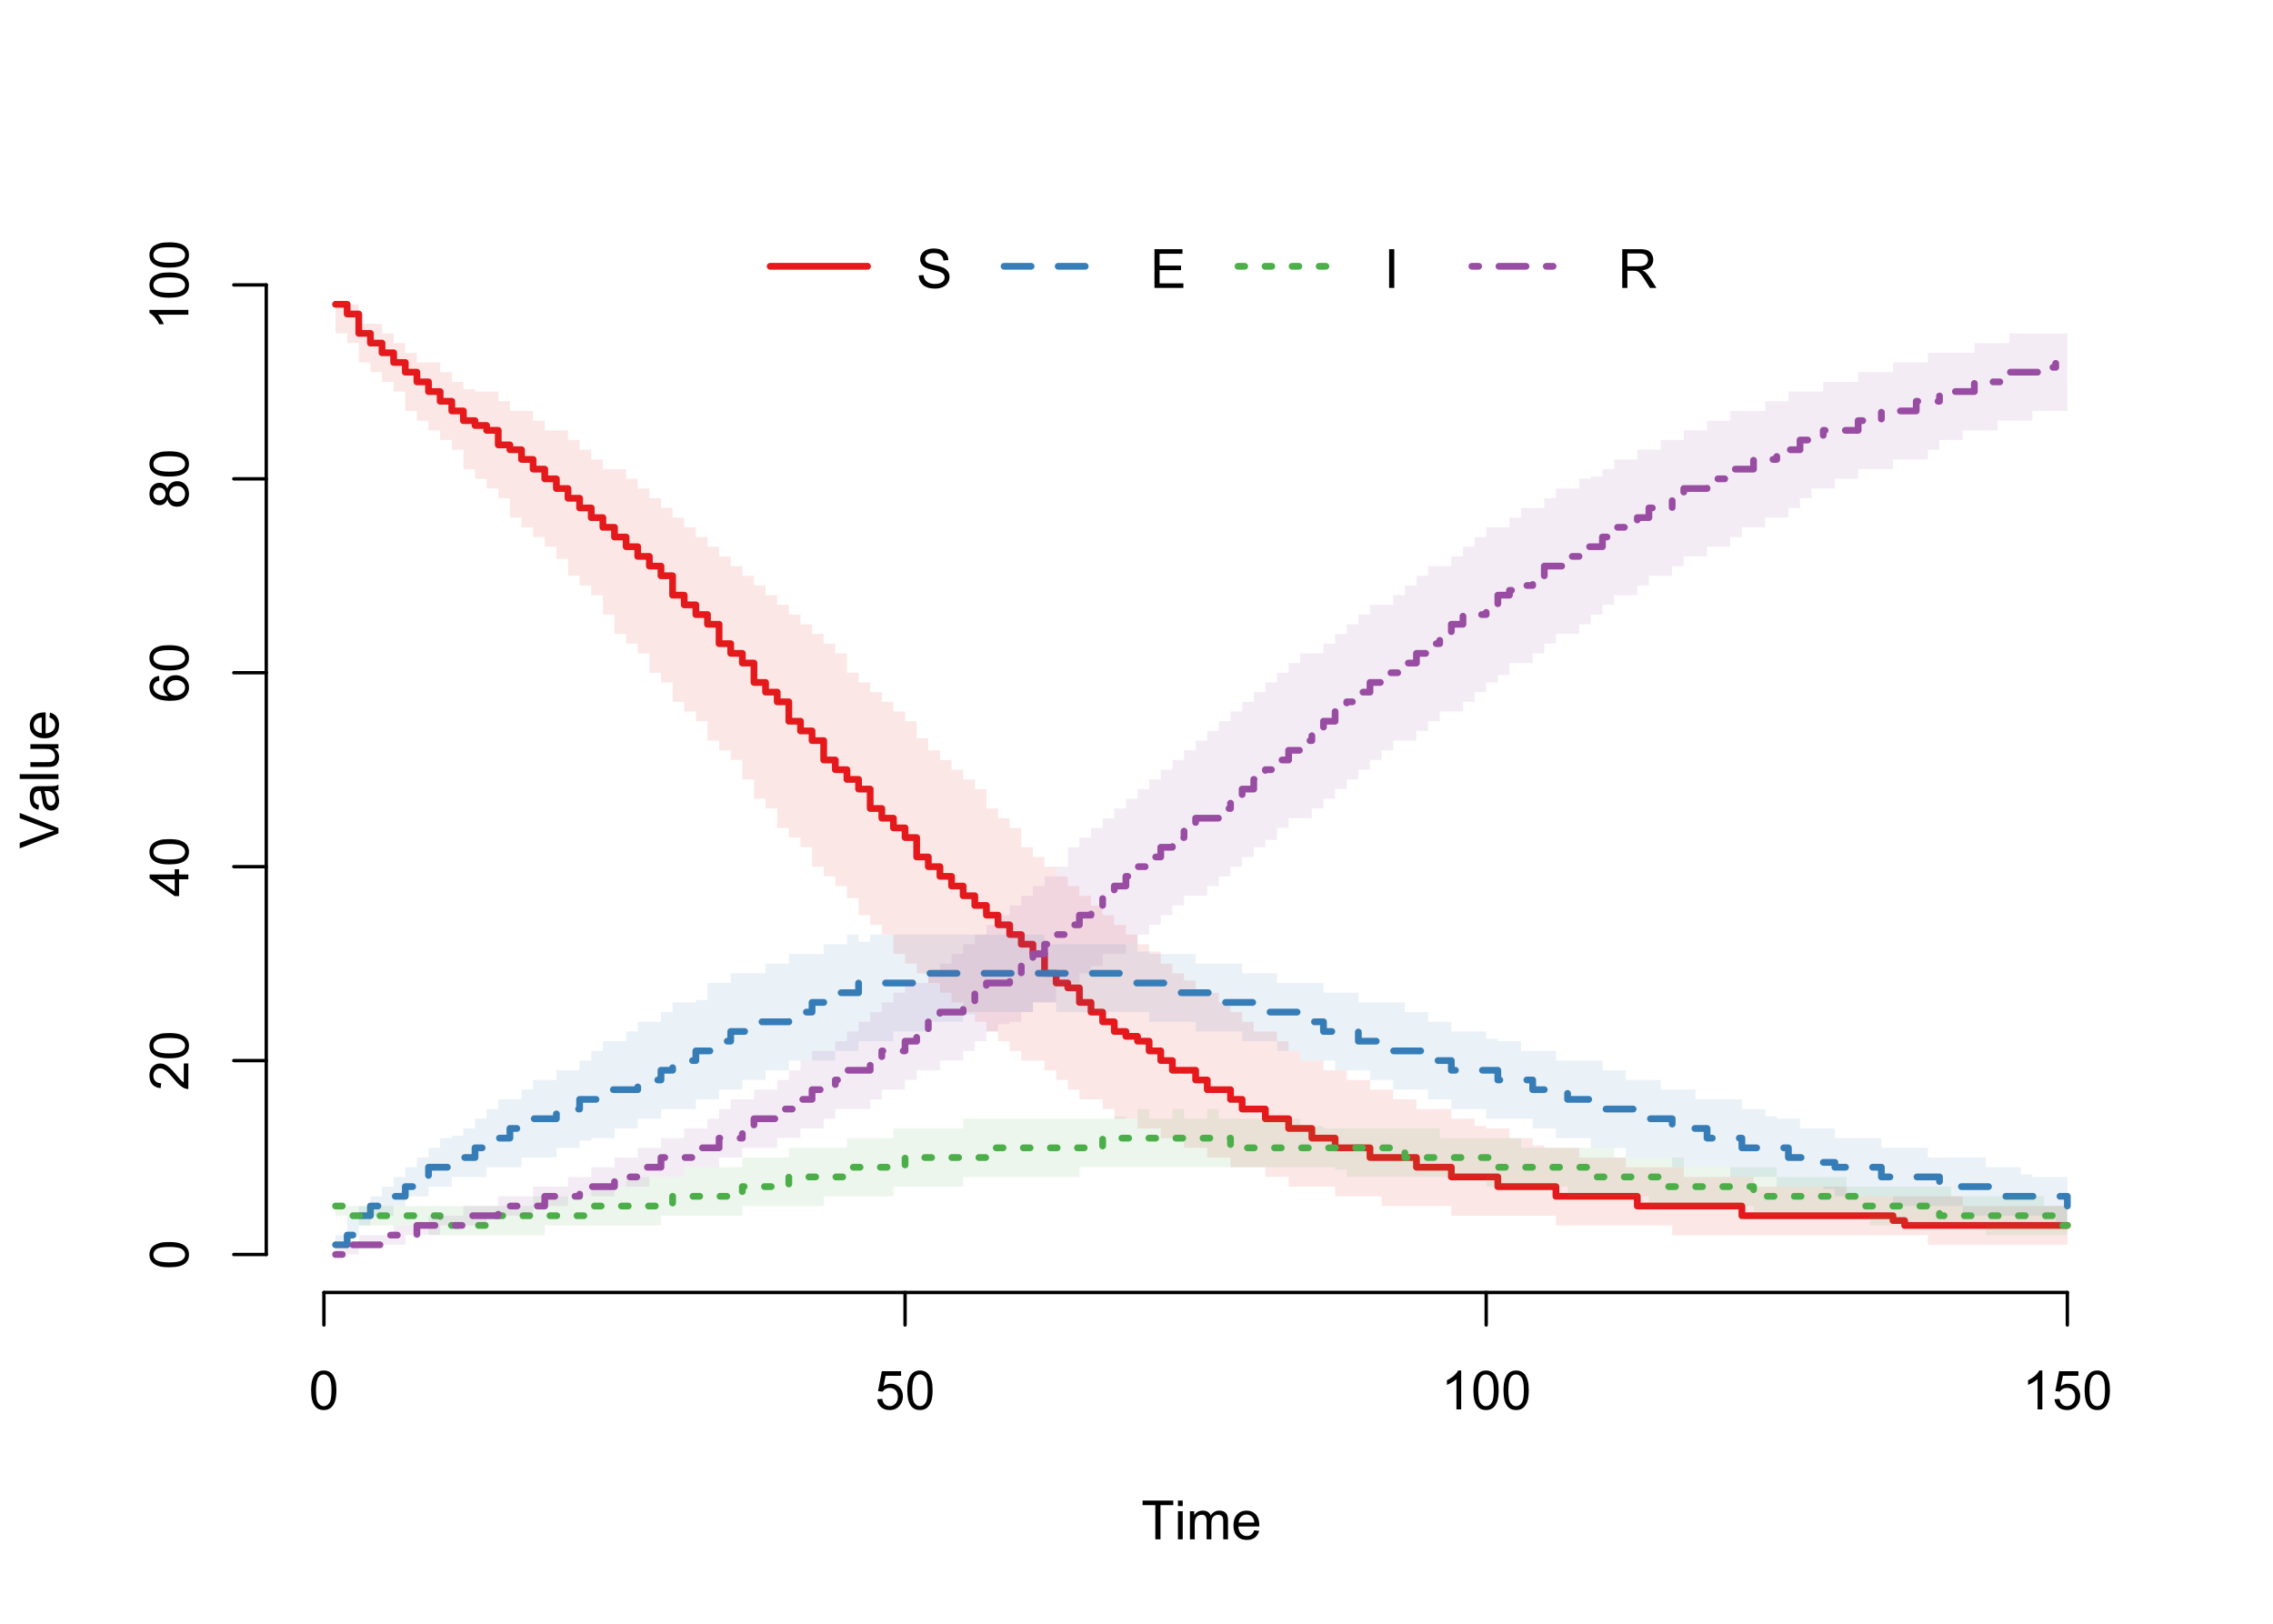 <?xml version="1.0" encoding="UTF-8"?>
<svg xmlns="http://www.w3.org/2000/svg" xmlns:xlink="http://www.w3.org/1999/xlink" width="504" height="360" viewBox="0 0 504 360">
<defs>
<g>
<g id="glyph-0-0">
<path d="M 0.5 -4.234 C 0.5 -5.25 0.602 -6.07 0.812 -6.688 C 1.02 -7.309 1.332 -7.785 1.742 -8.121 C 2.156 -8.457 2.672 -8.625 3.297 -8.625 C 3.758 -8.625 4.164 -8.531 4.512 -8.348 C 4.859 -8.16 5.145 -7.895 5.375 -7.543 C 5.598 -7.195 5.777 -6.77 5.906 -6.266 C 6.035 -5.766 6.102 -5.086 6.102 -4.234 C 6.102 -3.227 5.996 -2.414 5.789 -1.797 C 5.582 -1.176 5.273 -0.699 4.859 -0.359 C 4.449 -0.023 3.926 0.148 3.297 0.148 C 2.469 0.148 1.82 -0.152 1.348 -0.742 C 0.781 -1.461 0.5 -2.621 0.5 -4.234 M 1.582 -4.234 C 1.582 -2.824 1.746 -1.887 2.078 -1.422 C 2.406 -0.953 2.812 -0.719 3.297 -0.719 C 3.781 -0.719 4.191 -0.953 4.52 -1.422 C 4.852 -1.891 5.016 -2.828 5.016 -4.234 C 5.016 -5.648 4.852 -6.59 4.52 -7.055 C 4.191 -7.52 3.781 -7.75 3.289 -7.75 C 2.801 -7.75 2.414 -7.547 2.125 -7.137 C 1.766 -6.613 1.582 -5.645 1.582 -4.234 Z M 1.582 -4.234 "/>
</g>
<g id="glyph-0-1">
<path d="M 0.5 -2.25 L 1.605 -2.344 C 1.688 -1.805 1.879 -1.398 2.176 -1.129 C 2.477 -0.855 2.836 -0.719 3.258 -0.719 C 3.766 -0.719 4.195 -0.91 4.547 -1.297 C 4.898 -1.676 5.074 -2.188 5.074 -2.82 C 5.074 -3.418 4.906 -3.895 4.566 -4.242 C 4.23 -4.59 3.785 -4.762 3.242 -4.766 C 2.898 -4.762 2.594 -4.688 2.32 -4.531 C 2.047 -4.379 1.832 -4.18 1.676 -3.93 L 0.688 -4.062 L 1.516 -8.473 L 5.789 -8.473 L 5.789 -7.465 L 2.359 -7.465 L 1.898 -5.156 C 2.414 -5.516 2.953 -5.695 3.523 -5.695 C 4.273 -5.695 4.906 -5.434 5.422 -4.914 C 5.938 -4.395 6.195 -3.727 6.195 -2.914 C 6.195 -2.133 5.965 -1.461 5.516 -0.898 C 4.961 -0.203 4.211 0.148 3.258 0.148 C 2.477 0.148 1.84 -0.074 1.344 -0.508 C 0.852 -0.945 0.57 -1.527 0.5 -2.25 Z M 0.5 -2.25 "/>
</g>
<g id="glyph-0-2">
<path d="M 4.469 0 L 3.414 0 L 3.414 -6.719 C 3.16 -6.477 2.828 -6.234 2.418 -5.992 C 2.004 -5.75 1.633 -5.57 1.305 -5.449 L 1.305 -6.469 C 1.895 -6.746 2.41 -7.082 2.852 -7.477 C 3.293 -7.871 3.605 -8.254 3.789 -8.625 L 4.469 -8.625 Z M 4.469 0 "/>
</g>
<g id="glyph-0-3">
<path d="M 3.109 0 L 3.109 -7.578 L 0.281 -7.578 L 0.281 -8.59 L 7.09 -8.59 L 7.09 -7.578 L 4.25 -7.578 L 4.25 0 Z M 3.109 0 "/>
</g>
<g id="glyph-0-4">
<path d="M 0.797 -7.375 L 0.797 -8.59 L 1.852 -8.59 L 1.852 -7.375 L 0.797 -7.375 M 0.797 0 L 0.797 -6.223 L 1.852 -6.223 L 1.852 0 Z M 0.797 0 "/>
</g>
<g id="glyph-0-5">
<path d="M 0.789 0 L 0.789 -6.223 L 1.734 -6.223 L 1.734 -5.352 C 1.93 -5.656 2.188 -5.898 2.516 -6.086 C 2.836 -6.27 3.207 -6.363 3.621 -6.363 C 4.082 -6.363 4.461 -6.266 4.754 -6.078 C 5.051 -5.883 5.258 -5.617 5.379 -5.273 C 5.871 -6 6.512 -6.363 7.301 -6.363 C 7.918 -6.363 8.391 -6.191 8.727 -5.852 C 9.055 -5.508 9.223 -4.98 9.223 -4.273 L 9.223 0 L 8.172 0 L 8.172 -3.922 C 8.172 -4.34 8.141 -4.645 8.07 -4.832 C 8.004 -5.016 7.879 -5.164 7.699 -5.281 C 7.52 -5.391 7.309 -5.449 7.066 -5.449 C 6.629 -5.449 6.266 -5.305 5.977 -5.012 C 5.688 -4.723 5.543 -4.254 5.543 -3.617 L 5.543 0 L 4.488 0 L 4.488 -4.043 C 4.488 -4.512 4.402 -4.863 4.23 -5.098 C 4.059 -5.332 3.777 -5.449 3.387 -5.449 C 3.09 -5.449 2.816 -5.371 2.562 -5.215 C 2.312 -5.059 2.129 -4.828 2.016 -4.531 C 1.902 -4.227 1.844 -3.793 1.844 -3.227 L 1.844 0 Z M 0.789 0 "/>
</g>
<g id="glyph-0-6">
<path d="M 5.051 -2.004 L 6.141 -1.867 C 5.969 -1.23 5.648 -0.738 5.188 -0.387 C 4.719 -0.035 4.125 0.141 3.406 0.141 C 2.492 0.141 1.773 -0.141 1.238 -0.699 C 0.707 -1.262 0.438 -2.047 0.438 -3.059 C 0.438 -4.105 0.711 -4.918 1.25 -5.496 C 1.789 -6.074 2.484 -6.363 3.344 -6.363 C 4.18 -6.363 4.859 -6.078 5.383 -5.516 C 5.914 -4.945 6.176 -4.148 6.176 -3.125 C 6.176 -3.059 6.172 -2.965 6.172 -2.844 L 1.531 -2.844 C 1.566 -2.156 1.762 -1.633 2.109 -1.273 C 2.457 -0.906 2.891 -0.727 3.41 -0.727 C 3.797 -0.727 4.125 -0.828 4.398 -1.031 C 4.672 -1.234 4.891 -1.559 5.051 -2.004 M 1.586 -3.711 L 5.062 -3.711 C 5.016 -4.23 4.883 -4.625 4.664 -4.887 C 4.328 -5.293 3.891 -5.496 3.359 -5.496 C 2.871 -5.496 2.465 -5.332 2.137 -5.008 C 1.805 -4.684 1.625 -4.25 1.586 -3.711 Z M 1.586 -3.711 "/>
</g>
<g id="glyph-0-7">
<path d="M 0.539 -2.758 L 1.609 -2.852 C 1.66 -2.422 1.781 -2.07 1.965 -1.797 C 2.152 -1.52 2.438 -1.297 2.828 -1.129 C 3.219 -0.957 3.66 -0.875 4.148 -0.875 C 4.582 -0.875 4.965 -0.938 5.297 -1.066 C 5.629 -1.195 5.875 -1.371 6.039 -1.598 C 6.199 -1.82 6.281 -2.066 6.281 -2.332 C 6.281 -2.602 6.203 -2.836 6.047 -3.039 C 5.891 -3.238 5.633 -3.406 5.273 -3.547 C 5.043 -3.633 4.531 -3.773 3.742 -3.965 C 2.953 -4.152 2.402 -4.332 2.086 -4.5 C 1.676 -4.715 1.371 -4.98 1.168 -5.301 C 0.969 -5.617 0.867 -5.973 0.867 -6.367 C 0.867 -6.805 0.992 -7.207 1.234 -7.586 C 1.484 -7.961 1.84 -8.246 2.312 -8.445 C 2.785 -8.637 3.312 -8.734 3.891 -8.734 C 4.527 -8.734 5.09 -8.633 5.574 -8.43 C 6.062 -8.223 6.434 -7.922 6.695 -7.523 C 6.957 -7.125 7.098 -6.672 7.117 -6.172 L 6.031 -6.086 C 5.969 -6.629 5.773 -7.039 5.434 -7.32 C 5.098 -7.594 4.598 -7.734 3.938 -7.734 C 3.25 -7.734 2.75 -7.609 2.434 -7.355 C 2.121 -7.105 1.961 -6.801 1.961 -6.445 C 1.961 -6.137 2.074 -5.883 2.297 -5.684 C 2.516 -5.484 3.086 -5.281 4.012 -5.07 C 4.934 -4.863 5.566 -4.68 5.914 -4.523 C 6.41 -4.293 6.781 -4 7.02 -3.648 C 7.258 -3.293 7.375 -2.887 7.375 -2.426 C 7.375 -1.969 7.246 -1.539 6.984 -1.133 C 6.723 -0.73 6.348 -0.414 5.855 -0.191 C 5.367 0.035 4.812 0.148 4.203 0.148 C 3.422 0.148 2.773 0.031 2.246 -0.195 C 1.723 -0.418 1.309 -0.762 1.012 -1.215 C 0.711 -1.672 0.555 -2.188 0.539 -2.758 Z M 0.539 -2.758 "/>
</g>
<g id="glyph-0-8">
<path d="M 0.949 0 L 0.949 -8.59 L 7.16 -8.59 L 7.16 -7.578 L 2.086 -7.578 L 2.086 -4.945 L 6.836 -4.945 L 6.836 -3.938 L 2.086 -3.938 L 2.086 -1.016 L 7.359 -1.016 L 7.359 0 Z M 0.949 0 "/>
</g>
<g id="glyph-0-9">
<path d="M 1.117 0 L 1.117 -8.59 L 2.258 -8.59 L 2.258 0 Z M 1.117 0 "/>
</g>
<g id="glyph-0-10">
<path d="M 0.945 0 L 0.945 -8.59 L 4.75 -8.59 C 5.516 -8.59 6.102 -8.512 6.5 -8.359 C 6.898 -8.203 7.215 -7.93 7.453 -7.539 C 7.691 -7.148 7.812 -6.719 7.812 -6.246 C 7.812 -5.637 7.613 -5.121 7.219 -4.703 C 6.824 -4.285 6.215 -4.02 5.391 -3.906 C 5.691 -3.762 5.918 -3.621 6.078 -3.48 C 6.406 -3.176 6.723 -2.793 7.02 -2.336 L 8.516 0 L 7.086 0 L 5.945 -1.789 C 5.613 -2.305 5.34 -2.695 5.125 -2.969 C 4.91 -3.242 4.719 -3.434 4.551 -3.547 C 4.379 -3.652 4.207 -3.73 4.031 -3.773 C 3.902 -3.801 3.691 -3.812 3.398 -3.812 L 2.078 -3.812 L 2.078 0 L 0.945 0 M 2.078 -4.797 L 4.523 -4.797 C 5.043 -4.797 5.449 -4.852 5.742 -4.961 C 6.035 -5.066 6.258 -5.238 6.41 -5.477 C 6.562 -5.711 6.641 -5.969 6.641 -6.246 C 6.641 -6.652 6.492 -6.984 6.195 -7.25 C 5.902 -7.508 5.434 -7.641 4.797 -7.641 L 2.078 -7.641 Z M 2.078 -4.797 "/>
</g>
<g id="glyph-1-0">
<path d="M -4.234 -0.5 C -5.25 -0.5 -6.07 -0.602 -6.688 -0.812 C -7.309 -1.02 -7.785 -1.332 -8.121 -1.742 C -8.457 -2.156 -8.625 -2.672 -8.625 -3.301 C -8.625 -3.758 -8.531 -4.164 -8.348 -4.512 C -8.16 -4.859 -7.895 -5.145 -7.543 -5.375 C -7.195 -5.598 -6.77 -5.777 -6.266 -5.906 C -5.766 -6.035 -5.086 -6.102 -4.234 -6.102 C -3.227 -6.102 -2.414 -5.996 -1.797 -5.789 C -1.176 -5.582 -0.699 -5.273 -0.359 -4.859 C -0.023 -4.449 0.148 -3.926 0.148 -3.297 C 0.148 -2.469 -0.152 -1.82 -0.742 -1.348 C -1.461 -0.781 -2.621 -0.5 -4.234 -0.5 M -4.234 -1.582 C -2.824 -1.582 -1.887 -1.746 -1.422 -2.078 C -0.953 -2.406 -0.719 -2.812 -0.719 -3.297 C -0.719 -3.781 -0.953 -4.191 -1.422 -4.52 C -1.891 -4.852 -2.828 -5.016 -4.234 -5.016 C -5.648 -5.016 -6.59 -4.852 -7.055 -4.52 C -7.52 -4.191 -7.75 -3.781 -7.75 -3.289 C -7.75 -2.801 -7.547 -2.414 -7.137 -2.129 C -6.613 -1.766 -5.645 -1.582 -4.234 -1.582 Z M -4.234 -1.582 "/>
</g>
<g id="glyph-1-1">
<path d="M -1.012 -6.039 L 0 -6.039 L 0 -0.363 C -0.254 -0.355 -0.5 -0.395 -0.734 -0.488 C -1.117 -0.629 -1.5 -0.863 -1.875 -1.18 C -2.25 -1.5 -2.684 -1.957 -3.176 -2.562 C -3.941 -3.492 -4.547 -4.125 -4.996 -4.453 C -5.441 -4.781 -5.867 -4.945 -6.266 -4.945 C -6.68 -4.945 -7.035 -4.797 -7.32 -4.496 C -7.609 -4.199 -7.75 -3.809 -7.75 -3.328 C -7.75 -2.82 -7.602 -2.414 -7.297 -2.109 C -6.992 -1.805 -6.57 -1.648 -6.031 -1.648 L -6.141 -0.562 C -6.949 -0.637 -7.566 -0.918 -7.988 -1.402 C -8.414 -1.883 -8.625 -2.535 -8.625 -3.352 C -8.625 -4.176 -8.398 -4.828 -7.938 -5.309 C -7.484 -5.789 -6.914 -6.031 -6.242 -6.031 C -5.895 -6.031 -5.559 -5.957 -5.227 -5.82 C -4.895 -5.676 -4.543 -5.445 -4.18 -5.117 C -3.809 -4.793 -3.305 -4.25 -2.664 -3.492 C -2.133 -2.859 -1.773 -2.453 -1.586 -2.273 C -1.395 -2.094 -1.203 -1.945 -1.012 -1.828 Z M -1.012 -6.039 "/>
</g>
<g id="glyph-1-2">
<path d="M 0 -3.879 L -2.055 -3.879 L -2.055 -0.152 L -3.023 -0.152 L -8.59 -4.074 L -8.59 -4.934 L -3.023 -4.934 L -3.023 -6.094 L -2.055 -6.094 L -2.055 -4.934 L 0 -4.934 L 0 -3.879 M -3.023 -3.879 L -6.898 -3.879 L -3.023 -1.191 Z M -3.023 -3.879 "/>
</g>
<g id="glyph-1-3">
<path d="M -6.484 -5.969 L -6.406 -4.922 C -6.816 -4.828 -7.117 -4.695 -7.305 -4.523 C -7.605 -4.238 -7.758 -3.887 -7.758 -3.469 C -7.758 -3.133 -7.664 -2.836 -7.477 -2.586 C -7.234 -2.25 -6.879 -1.988 -6.414 -1.801 C -5.949 -1.605 -5.289 -1.508 -4.43 -1.5 C -4.816 -1.754 -5.102 -2.062 -5.289 -2.434 C -5.477 -2.797 -5.57 -3.184 -5.57 -3.586 C -5.57 -4.289 -5.312 -4.887 -4.797 -5.383 C -4.277 -5.875 -3.609 -6.125 -2.789 -6.125 C -2.25 -6.125 -1.75 -6.008 -1.285 -5.773 C -0.824 -5.543 -0.469 -5.223 -0.223 -4.816 C 0.023 -4.41 0.148 -3.949 0.148 -3.434 C 0.148 -2.555 -0.176 -1.836 -0.824 -1.281 C -1.469 -0.727 -2.535 -0.453 -4.02 -0.453 C -5.68 -0.453 -6.887 -0.758 -7.641 -1.371 C -8.297 -1.906 -8.625 -2.625 -8.625 -3.535 C -8.625 -4.207 -8.434 -4.762 -8.055 -5.195 C -7.676 -5.625 -7.156 -5.883 -6.484 -5.969 M -2.781 -1.664 C -2.422 -1.664 -2.07 -1.742 -1.738 -1.895 C -1.406 -2.051 -1.156 -2.266 -0.98 -2.543 C -0.809 -2.82 -0.719 -3.109 -0.719 -3.414 C -0.719 -3.859 -0.898 -4.242 -1.258 -4.562 C -1.617 -4.883 -2.105 -5.043 -2.723 -5.047 C -3.316 -5.043 -3.785 -4.887 -4.129 -4.57 C -4.469 -4.254 -4.641 -3.855 -4.641 -3.375 C -4.641 -2.898 -4.469 -2.492 -4.129 -2.164 C -3.785 -1.828 -3.336 -1.664 -2.781 -1.664 Z M -2.781 -1.664 "/>
</g>
<g id="glyph-1-4">
<path d="M -4.656 -2.121 C -4.816 -1.684 -5.047 -1.359 -5.344 -1.148 C -5.641 -0.938 -5.996 -0.832 -6.41 -0.832 C -7.035 -0.832 -7.559 -1.059 -7.984 -1.508 C -8.41 -1.953 -8.625 -2.551 -8.625 -3.301 C -8.625 -4.051 -8.406 -4.652 -7.973 -5.109 C -7.535 -5.566 -7.004 -5.797 -6.383 -5.797 C -5.98 -5.797 -5.637 -5.691 -5.34 -5.48 C -5.047 -5.273 -4.816 -4.953 -4.656 -4.531 C -4.484 -5.055 -4.207 -5.457 -3.824 -5.734 C -3.441 -6.008 -2.984 -6.148 -2.453 -6.148 C -1.719 -6.148 -1.102 -5.887 -0.602 -5.367 C -0.105 -4.848 0.148 -4.164 0.148 -3.316 C 0.148 -2.469 -0.105 -1.785 -0.605 -1.266 C -1.109 -0.746 -1.734 -0.488 -2.484 -0.488 C -3.043 -0.488 -3.512 -0.629 -3.887 -0.91 C -4.266 -1.195 -4.52 -1.598 -4.656 -2.121 M -6.445 -1.91 C -6.039 -1.91 -5.707 -2.039 -5.449 -2.305 C -5.191 -2.562 -5.062 -2.902 -5.062 -3.324 C -5.062 -3.727 -5.191 -4.062 -5.445 -4.32 C -5.703 -4.582 -6.016 -4.711 -6.387 -4.711 C -6.773 -4.711 -7.098 -4.578 -7.363 -4.309 C -7.625 -4.043 -7.758 -3.711 -7.758 -3.312 C -7.758 -2.906 -7.629 -2.574 -7.371 -2.309 C -7.113 -2.043 -6.805 -1.91 -6.445 -1.91 M -2.477 -1.57 C -2.176 -1.57 -1.887 -1.641 -1.605 -1.785 C -1.324 -1.926 -1.105 -2.141 -0.953 -2.422 C -0.797 -2.703 -0.719 -3.004 -0.719 -3.328 C -0.719 -3.832 -0.883 -4.25 -1.207 -4.578 C -1.531 -4.906 -1.941 -5.07 -2.441 -5.07 C -2.949 -5.07 -3.371 -4.898 -3.703 -4.562 C -4.035 -4.223 -4.203 -3.801 -4.203 -3.293 C -4.203 -2.797 -4.039 -2.387 -3.711 -2.059 C -3.383 -1.734 -2.969 -1.57 -2.477 -1.57 Z M -2.477 -1.57 "/>
</g>
<g id="glyph-1-5">
<path d="M 0 -4.469 L 0 -3.414 L -6.719 -3.418 C -6.477 -3.16 -6.234 -2.828 -5.992 -2.418 C -5.75 -2.004 -5.57 -1.637 -5.449 -1.309 L -6.469 -1.309 C -6.746 -1.895 -7.082 -2.41 -7.477 -2.855 C -7.871 -3.293 -8.254 -3.605 -8.625 -3.793 L -8.625 -4.473 Z M 0 -4.469 "/>
</g>
<g id="glyph-1-6">
<path d="M 0 -3.383 L -8.59 -0.055 L -8.59 -1.285 L -2.352 -3.516 C -1.848 -3.695 -1.379 -3.844 -0.941 -3.969 C -1.41 -4.098 -1.879 -4.254 -2.348 -4.43 L -8.59 -6.75 L -8.59 -7.91 L 0 -4.547 Z M 0 -3.383 "/>
</g>
<g id="glyph-1-7">
<path d="M -0.766 -4.852 C -0.434 -4.461 -0.199 -4.086 -0.062 -3.723 C 0.07 -3.363 0.141 -2.973 0.141 -2.562 C 0.141 -1.875 -0.027 -1.352 -0.359 -0.984 C -0.695 -0.617 -1.121 -0.434 -1.641 -0.434 C -1.945 -0.434 -2.223 -0.504 -2.477 -0.641 C -2.727 -0.781 -2.93 -0.961 -3.082 -1.188 C -3.234 -1.41 -3.348 -1.664 -3.43 -1.945 C -3.48 -2.152 -3.535 -2.465 -3.586 -2.883 C -3.688 -3.734 -3.809 -4.359 -3.949 -4.766 C -4.094 -4.766 -4.184 -4.77 -4.227 -4.77 C -4.652 -4.77 -4.957 -4.672 -5.133 -4.469 C -5.371 -4.203 -5.492 -3.801 -5.492 -3.27 C -5.492 -2.773 -5.402 -2.406 -5.23 -2.172 C -5.055 -1.934 -4.746 -1.758 -4.305 -1.648 L -4.445 -0.617 C -4.887 -0.707 -5.246 -0.863 -5.516 -1.078 C -5.789 -1.293 -5.996 -1.602 -6.145 -2.012 C -6.289 -2.414 -6.363 -2.887 -6.363 -3.422 C -6.363 -3.953 -6.301 -4.383 -6.176 -4.719 C -6.051 -5.047 -5.895 -5.293 -5.703 -5.449 C -5.516 -5.605 -5.273 -5.715 -4.984 -5.777 C -4.805 -5.812 -4.484 -5.828 -4.016 -5.828 L -2.605 -5.828 C -1.629 -5.828 -1.008 -5.852 -0.746 -5.898 C -0.488 -5.941 -0.238 -6.031 0 -6.164 L 0 -5.062 C -0.219 -4.953 -0.473 -4.883 -0.766 -4.852 M -3.121 -4.766 C -2.965 -4.379 -2.832 -3.805 -2.727 -3.039 C -2.66 -2.605 -2.59 -2.301 -2.516 -2.121 C -2.434 -1.941 -2.32 -1.801 -2.172 -1.707 C -2.02 -1.605 -1.852 -1.559 -1.672 -1.559 C -1.387 -1.559 -1.152 -1.664 -0.965 -1.879 C -0.777 -2.09 -0.684 -2.402 -0.684 -2.812 C -0.684 -3.219 -0.773 -3.578 -0.953 -3.898 C -1.129 -4.211 -1.371 -4.445 -1.68 -4.594 C -1.918 -4.707 -2.27 -4.762 -2.734 -4.766 Z M -3.121 -4.766 "/>
</g>
<g id="glyph-1-8">
<path d="M 0 -0.766 L -8.59 -0.77 L -8.59 -1.824 L 0 -1.82 Z M 0 -0.766 "/>
</g>
<g id="glyph-1-9">
<path d="M 0 -4.867 L -0.914 -4.867 C -0.211 -4.383 0.141 -3.727 0.141 -2.895 C 0.141 -2.527 0.07 -2.184 -0.07 -1.867 C -0.211 -1.547 -0.387 -1.312 -0.602 -1.156 C -0.812 -1.004 -1.074 -0.895 -1.383 -0.832 C -1.59 -0.789 -1.918 -0.77 -2.367 -0.77 L -6.223 -0.77 L -6.223 -1.824 L -2.773 -1.824 C -2.219 -1.824 -1.848 -1.844 -1.656 -1.887 C -1.379 -1.953 -1.164 -2.094 -1.004 -2.309 C -0.848 -2.523 -0.766 -2.789 -0.766 -3.105 C -0.766 -3.422 -0.848 -3.719 -1.012 -3.996 C -1.172 -4.273 -1.395 -4.469 -1.672 -4.586 C -1.953 -4.699 -2.355 -4.758 -2.887 -4.758 L -6.223 -4.758 L -6.223 -5.812 L 0 -5.812 Z M 0 -4.867 "/>
</g>
<g id="glyph-1-10">
<path d="M -2.004 -5.051 L -1.867 -6.141 C -1.23 -5.969 -0.738 -5.648 -0.387 -5.188 C -0.035 -4.719 0.141 -4.125 0.141 -3.406 C 0.141 -2.492 -0.141 -1.773 -0.699 -1.238 C -1.262 -0.707 -2.047 -0.441 -3.059 -0.441 C -4.105 -0.441 -4.918 -0.711 -5.496 -1.25 C -6.074 -1.789 -6.363 -2.484 -6.363 -3.348 C -6.363 -4.18 -6.078 -4.859 -5.516 -5.383 C -4.945 -5.914 -4.148 -6.176 -3.121 -6.176 C -3.059 -6.176 -2.965 -6.172 -2.84 -6.172 L -2.844 -1.531 C -2.156 -1.566 -1.633 -1.762 -1.27 -2.109 C -0.906 -2.457 -0.727 -2.891 -0.727 -3.41 C -0.727 -3.797 -0.828 -4.125 -1.031 -4.398 C -1.234 -4.672 -1.559 -4.891 -2.004 -5.051 M -3.711 -1.59 L -3.707 -5.062 C -4.23 -5.016 -4.625 -4.883 -4.887 -4.664 C -5.293 -4.328 -5.496 -3.891 -5.496 -3.359 C -5.496 -2.871 -5.332 -2.465 -5.008 -2.137 C -4.684 -1.805 -4.25 -1.625 -3.711 -1.59 Z M -3.711 -1.59 "/>
</g>
</g>
</defs>
<rect x="-50.4" y="-36" width="604.8" height="432" fill="rgb(100%, 100%, 100%)" fill-opacity="1"/>
<path fill="none" stroke-width="1.5" stroke-linecap="round" stroke-linejoin="round" stroke="rgb(89.412%, 10.196%, 10.98%)" stroke-opacity="1" stroke-miterlimit="10" d="M 74.398 67.465 L 76.977 67.465 L 76.977 69.617 L 79.555 69.617 L 79.555 73.914 L 82.133 73.914 L 82.133 76.066 L 84.707 76.066 L 84.707 78.215 L 87.285 78.215 L 87.285 80.363 L 89.863 80.363 L 89.863 82.516 L 92.441 82.516 L 92.441 84.664 L 95.016 84.664 L 95.016 86.812 L 97.594 86.812 L 97.594 88.965 L 100.172 88.965 L 100.172 91.113 L 102.75 91.113 L 102.75 93.262 L 105.328 93.262 L 105.328 94.336 L 107.902 94.336 L 107.902 95.414 L 110.48 95.414 L 110.48 98.637 L 113.059 98.637 L 113.059 99.711 L 115.637 99.711 L 115.637 101.859 L 118.211 101.859 L 118.211 104.012 L 120.789 104.012 L 120.789 106.16 L 123.367 106.16 L 123.367 108.309 L 125.945 108.309 L 125.945 110.461 L 128.52 110.461 L 128.52 112.609 L 131.098 112.609 L 131.098 114.758 L 133.676 114.758 L 133.676 116.91 L 136.254 116.91 L 136.254 119.059 L 138.828 119.059 L 138.828 121.207 L 141.406 121.207 L 141.406 123.359 L 143.984 123.359 L 143.984 125.508 L 146.562 125.508 L 146.562 127.656 L 149.137 127.656 L 149.137 131.957 L 151.715 131.957 L 151.715 134.105 L 154.293 134.105 L 154.293 136.254 L 156.871 136.254 L 156.871 138.406 L 159.445 138.406 L 159.445 142.703 L 162.023 142.703 L 162.023 144.855 L 164.602 144.855 L 164.602 147.004 L 167.18 147.004 L 167.18 151.305 L 169.754 151.305 L 169.754 153.453 L 172.332 153.453 L 172.332 155.602 L 174.91 155.602 L 174.91 159.902 L 177.488 159.902 L 177.488 162.051 L 180.062 162.051 L 180.062 164.203 L 182.641 164.203 L 182.641 168.5 L 185.219 168.5 L 185.219 170.648 L 187.797 170.648 L 187.797 172.801 L 190.375 172.801 L 190.375 174.949 L 192.949 174.949 L 192.949 179.25 L 195.527 179.25 L 195.527 181.398 L 198.105 181.398 L 198.105 183.547 L 200.684 183.547 L 200.684 185.699 L 203.258 185.699 L 203.258 189.996 L 205.836 189.996 L 205.836 192.148 L 208.414 192.148 L 208.414 194.297 L 210.992 194.297 L 210.992 196.445 L 213.566 196.445 L 213.566 198.598 L 216.145 198.598 L 216.145 200.746 L 218.723 200.746 L 218.723 202.895 L 221.301 202.895 L 221.301 205.043 L 223.875 205.043 L 223.875 207.195 L 226.453 207.195 L 226.453 209.344 L 229.031 209.344 L 229.031 211.492 L 231.609 211.492 L 231.609 215.793 L 234.184 215.793 L 234.184 217.941 L 236.762 217.941 L 236.762 219.02 L 239.34 219.02 L 239.34 222.242 L 241.918 222.242 L 241.918 224.391 L 244.492 224.391 L 244.492 226.543 L 247.07 226.543 L 247.07 228.691 L 249.648 228.691 L 249.648 229.766 L 252.227 229.766 L 252.227 230.84 L 254.801 230.84 L 254.801 232.992 L 257.379 232.992 L 257.379 235.141 L 259.957 235.141 L 259.957 237.289 L 265.113 237.289 L 265.113 239.441 L 267.688 239.441 L 267.688 241.59 L 272.844 241.59 L 272.844 243.738 L 275.422 243.738 L 275.422 245.887 L 280.574 245.887 L 280.574 248.039 L 285.73 248.039 L 285.73 250.188 L 290.883 250.188 L 290.883 252.336 L 296.039 252.336 L 296.039 254.488 L 303.77 254.488 L 303.77 256.637 L 314.078 256.637 L 314.078 258.785 L 321.809 258.785 L 321.809 260.938 L 332.117 260.938 L 332.117 263.086 L 345.004 263.086 L 345.004 265.234 L 363.043 265.234 L 363.043 267.387 L 386.238 267.387 L 386.238 269.535 L 419.742 269.535 L 419.742 270.609 L 422.32 270.609 L 422.32 271.684 L 458.398 271.684 "/>
<path fill="none" stroke-width="0.75" stroke-linecap="round" stroke-linejoin="round" stroke="rgb(0%, 0%, 0%)" stroke-opacity="1" stroke-miterlimit="10" d="M 71.824 286.559 L 458.398 286.559 "/>
<path fill="none" stroke-width="0.75" stroke-linecap="round" stroke-linejoin="round" stroke="rgb(0%, 0%, 0%)" stroke-opacity="1" stroke-miterlimit="10" d="M 71.824 286.559 L 71.824 293.762 "/>
<path fill="none" stroke-width="0.75" stroke-linecap="round" stroke-linejoin="round" stroke="rgb(0%, 0%, 0%)" stroke-opacity="1" stroke-miterlimit="10" d="M 200.684 286.559 L 200.684 293.762 "/>
<path fill="none" stroke-width="0.75" stroke-linecap="round" stroke-linejoin="round" stroke="rgb(0%, 0%, 0%)" stroke-opacity="1" stroke-miterlimit="10" d="M 329.539 286.559 L 329.539 293.762 "/>
<path fill="none" stroke-width="0.75" stroke-linecap="round" stroke-linejoin="round" stroke="rgb(0%, 0%, 0%)" stroke-opacity="1" stroke-miterlimit="10" d="M 458.398 286.559 L 458.398 293.762 "/>
<g fill="rgb(0%, 0%, 0%)" fill-opacity="1">
<use xlink:href="#glyph-0-0" x="68.488" y="312.48"/>
</g>
<g fill="rgb(0%, 0%, 0%)" fill-opacity="1">
<use xlink:href="#glyph-0-1" x="194.012" y="312.48"/>
<use xlink:href="#glyph-0-0" x="200.686" y="312.48"/>
</g>
<g fill="rgb(0%, 0%, 0%)" fill-opacity="1">
<use xlink:href="#glyph-0-2" x="319.527" y="312.48"/>
<use xlink:href="#glyph-0-0" x="326.201" y="312.48"/>
<use xlink:href="#glyph-0-0" x="332.875" y="312.48"/>
</g>
<g fill="rgb(0%, 0%, 0%)" fill-opacity="1">
<use xlink:href="#glyph-0-2" x="448.387" y="312.48"/>
<use xlink:href="#glyph-0-1" x="455.061" y="312.48"/>
<use xlink:href="#glyph-0-0" x="461.734" y="312.48"/>
</g>
<path fill="none" stroke-width="0.75" stroke-linecap="round" stroke-linejoin="round" stroke="rgb(0%, 0%, 0%)" stroke-opacity="1" stroke-miterlimit="10" d="M 59.039 278.133 L 59.039 63.168 "/>
<path fill="none" stroke-width="0.75" stroke-linecap="round" stroke-linejoin="round" stroke="rgb(0%, 0%, 0%)" stroke-opacity="1" stroke-miterlimit="10" d="M 59.039 278.133 L 51.84 278.133 "/>
<path fill="none" stroke-width="0.75" stroke-linecap="round" stroke-linejoin="round" stroke="rgb(0%, 0%, 0%)" stroke-opacity="1" stroke-miterlimit="10" d="M 59.039 235.141 L 51.84 235.141 "/>
<path fill="none" stroke-width="0.75" stroke-linecap="round" stroke-linejoin="round" stroke="rgb(0%, 0%, 0%)" stroke-opacity="1" stroke-miterlimit="10" d="M 59.039 192.148 L 51.84 192.148 "/>
<path fill="none" stroke-width="0.75" stroke-linecap="round" stroke-linejoin="round" stroke="rgb(0%, 0%, 0%)" stroke-opacity="1" stroke-miterlimit="10" d="M 59.039 149.152 L 51.84 149.152 "/>
<path fill="none" stroke-width="0.75" stroke-linecap="round" stroke-linejoin="round" stroke="rgb(0%, 0%, 0%)" stroke-opacity="1" stroke-miterlimit="10" d="M 59.039 106.16 L 51.84 106.16 "/>
<path fill="none" stroke-width="0.75" stroke-linecap="round" stroke-linejoin="round" stroke="rgb(0%, 0%, 0%)" stroke-opacity="1" stroke-miterlimit="10" d="M 59.039 63.168 L 51.84 63.168 "/>
<g fill="rgb(0%, 0%, 0%)" fill-opacity="1">
<use xlink:href="#glyph-1-0" x="41.762" y="281.469"/>
</g>
<g fill="rgb(0%, 0%, 0%)" fill-opacity="1">
<use xlink:href="#glyph-1-1" x="41.762" y="241.812"/>
<use xlink:href="#glyph-1-0" x="41.762" y="235.139"/>
</g>
<g fill="rgb(0%, 0%, 0%)" fill-opacity="1">
<use xlink:href="#glyph-1-2" x="41.762" y="198.82"/>
<use xlink:href="#glyph-1-0" x="41.762" y="192.146"/>
</g>
<g fill="rgb(0%, 0%, 0%)" fill-opacity="1">
<use xlink:href="#glyph-1-3" x="41.762" y="155.824"/>
<use xlink:href="#glyph-1-0" x="41.762" y="149.15"/>
</g>
<g fill="rgb(0%, 0%, 0%)" fill-opacity="1">
<use xlink:href="#glyph-1-4" x="41.762" y="112.832"/>
<use xlink:href="#glyph-1-0" x="41.762" y="106.158"/>
</g>
<g fill="rgb(0%, 0%, 0%)" fill-opacity="1">
<use xlink:href="#glyph-1-5" x="41.762" y="73.18"/>
<use xlink:href="#glyph-1-0" x="41.762" y="66.506"/>
<use xlink:href="#glyph-1-0" x="41.762" y="59.832"/>
</g>
<g fill="rgb(0%, 0%, 0%)" fill-opacity="1">
<use xlink:href="#glyph-0-3" x="253.066" y="341.281"/>
<use xlink:href="#glyph-0-4" x="260.396" y="341.281"/>
<use xlink:href="#glyph-0-5" x="263.062" y="341.281"/>
<use xlink:href="#glyph-0-6" x="273.059" y="341.281"/>
</g>
<g fill="rgb(0%, 0%, 0%)" fill-opacity="1">
<use xlink:href="#glyph-1-6" x="12.961" y="188.145"/>
<use xlink:href="#glyph-1-7" x="12.961" y="180.141"/>
<use xlink:href="#glyph-1-8" x="12.961" y="173.467"/>
<use xlink:href="#glyph-1-9" x="12.961" y="170.801"/>
<use xlink:href="#glyph-1-10" x="12.961" y="164.127"/>
</g>
<path fill-rule="nonzero" fill="rgb(89.412%, 10.196%, 10.98%)" fill-opacity="0.102" d="M 74.398 67.465 L 79.555 67.465 L 79.555 71.766 L 84.707 71.766 L 84.707 73.914 L 87.285 73.914 L 87.285 76.066 L 89.863 76.066 L 89.863 78.215 L 92.441 78.215 L 92.441 80.363 L 97.594 80.363 L 97.594 82.516 L 100.172 82.516 L 100.172 84.664 L 102.75 84.664 L 102.75 86.277 L 105.328 86.277 L 105.328 86.812 L 110.48 86.812 L 110.48 88.965 L 113.059 88.965 L 113.059 91.113 L 118.211 91.113 L 118.211 93.262 L 120.789 93.262 L 120.789 95.414 L 125.945 95.414 L 125.945 97.562 L 128.52 97.562 L 128.52 99.711 L 131.098 99.711 L 131.098 101.859 L 133.676 101.859 L 133.676 104.012 L 138.828 104.012 L 138.828 106.16 L 141.406 106.16 L 141.406 108.309 L 143.984 108.309 L 143.984 110.461 L 146.562 110.461 L 146.562 112.609 L 149.137 112.609 L 149.137 114.758 L 151.715 114.758 L 151.715 116.91 L 154.293 116.91 L 154.293 119.059 L 156.871 119.059 L 156.871 121.207 L 159.445 121.207 L 159.445 123.359 L 162.023 123.359 L 162.023 125.508 L 164.602 125.508 L 164.602 127.656 L 167.18 127.656 L 167.18 129.809 L 169.754 129.809 L 169.754 131.957 L 172.332 131.957 L 172.332 134.105 L 174.91 134.105 L 174.91 136.254 L 177.488 136.254 L 177.488 138.406 L 180.062 138.406 L 180.062 140.555 L 182.641 140.555 L 182.641 142.703 L 185.219 142.703 L 185.219 144.855 L 187.797 144.855 L 187.797 149.152 L 190.375 149.152 L 190.375 151.305 L 192.949 151.305 L 192.949 153.453 L 195.527 153.453 L 195.527 155.602 L 198.105 155.602 L 198.105 157.754 L 200.684 157.754 L 200.684 159.902 L 203.258 159.902 L 203.258 163.664 L 205.836 163.664 L 205.836 166.352 L 208.414 166.352 L 208.414 168.5 L 210.992 168.5 L 210.992 170.648 L 213.566 170.648 L 213.566 172.801 L 216.145 172.801 L 216.145 174.949 L 218.723 174.949 L 218.723 179.25 L 221.301 179.25 L 221.301 181.398 L 223.875 181.398 L 223.875 183.547 L 226.453 183.547 L 226.453 187.848 L 229.031 187.848 L 229.031 189.996 L 231.609 189.996 L 231.609 192.148 L 234.184 192.148 L 234.184 194.297 L 236.762 194.297 L 236.762 196.445 L 239.34 196.445 L 239.34 198.598 L 241.918 198.598 L 241.918 200.746 L 244.492 200.746 L 244.492 202.895 L 247.07 202.895 L 247.07 205.043 L 249.648 205.043 L 249.648 207.195 L 252.227 207.195 L 252.227 209.344 L 254.801 209.344 L 254.801 210.957 L 257.379 210.957 L 257.379 213.645 L 259.957 213.645 L 259.957 215.793 L 262.535 215.793 L 262.535 217.406 L 265.113 217.406 L 265.113 220.094 L 270.266 220.094 L 270.266 222.242 L 272.844 222.242 L 272.844 224.391 L 275.422 224.391 L 275.422 226.543 L 277.996 226.543 L 277.996 228.691 L 283.152 228.691 L 283.152 230.84 L 285.73 230.84 L 285.73 232.992 L 288.305 232.992 L 288.305 235.141 L 293.461 235.141 L 293.461 237.289 L 298.613 237.289 L 298.613 239.441 L 303.77 239.441 L 303.77 241.59 L 308.922 241.59 L 308.922 243.738 L 314.078 243.738 L 314.078 245.887 L 321.809 245.887 L 321.809 248.039 L 326.965 248.039 L 326.965 249.648 L 329.539 249.648 L 329.539 250.188 L 334.695 250.188 L 334.695 252.336 L 339.852 252.336 L 339.852 253.949 L 342.426 253.949 L 342.426 254.488 L 350.16 254.488 L 350.16 256.637 L 360.469 256.637 L 360.469 258.785 L 373.352 258.785 L 373.352 260.938 L 388.816 260.938 L 388.816 263.086 L 409.434 263.086 L 409.434 265.234 L 435.207 265.234 L 435.207 267.387 L 458.398 267.387 L 458.398 275.984 L 427.473 275.984 L 427.473 273.836 L 370.777 273.836 L 370.777 271.684 L 345.004 271.684 L 345.004 269.535 L 321.809 269.535 L 321.809 267.387 L 306.348 267.387 L 306.348 265.234 L 296.039 265.234 L 296.039 263.086 L 285.73 263.086 L 285.73 260.938 L 280.574 260.938 L 280.574 258.785 L 272.844 258.785 L 272.844 256.637 L 267.688 256.637 L 267.688 254.488 L 262.535 254.488 L 262.535 252.336 L 257.379 252.336 L 257.379 250.188 L 252.227 250.188 L 252.227 248.039 L 247.07 248.039 L 247.07 245.887 L 244.492 245.887 L 244.492 243.738 L 239.34 243.738 L 239.34 241.59 L 236.762 241.59 L 236.762 239.441 L 234.184 239.441 L 234.184 237.289 L 231.609 237.289 L 231.609 235.141 L 226.453 235.141 L 226.453 232.992 L 223.875 232.992 L 223.875 230.84 L 221.301 230.84 L 221.301 228.691 L 218.723 228.691 L 218.723 226.543 L 216.145 226.543 L 216.145 224.391 L 213.566 224.391 L 213.566 222.242 L 210.992 222.242 L 210.992 220.094 L 208.414 220.094 L 208.414 217.941 L 205.836 217.941 L 205.836 215.793 L 203.258 215.793 L 203.258 213.645 L 200.684 213.645 L 200.684 211.492 L 198.105 211.492 L 198.105 207.195 L 195.527 207.195 L 195.527 205.043 L 192.949 205.043 L 192.949 202.895 L 190.375 202.895 L 190.375 199.133 L 187.797 199.133 L 187.797 196.445 L 185.219 196.445 L 185.219 194.297 L 182.641 194.297 L 182.641 192.148 L 180.062 192.148 L 180.062 187.848 L 177.488 187.848 L 177.488 185.699 L 174.91 185.699 L 174.91 183.547 L 172.332 183.547 L 172.332 179.25 L 169.754 179.25 L 169.754 177.098 L 167.18 177.098 L 167.18 172.801 L 164.602 172.801 L 164.602 168.5 L 162.023 168.5 L 162.023 166.352 L 159.445 166.352 L 159.445 164.203 L 156.871 164.203 L 156.871 159.902 L 154.293 159.902 L 154.293 157.754 L 151.715 157.754 L 151.715 155.602 L 149.137 155.602 L 149.137 151.305 L 146.562 151.305 L 146.562 149.152 L 143.984 149.152 L 143.984 144.855 L 141.406 144.855 L 141.406 142.703 L 138.828 142.703 L 138.828 140.555 L 136.254 140.555 L 136.254 136.254 L 133.676 136.254 L 133.676 131.957 L 131.098 131.957 L 131.098 129.809 L 128.52 129.809 L 128.52 127.656 L 125.945 127.656 L 125.945 123.895 L 123.367 123.895 L 123.367 121.207 L 120.789 121.207 L 120.789 119.059 L 118.211 119.059 L 118.211 116.91 L 115.637 116.91 L 115.637 114.758 L 113.059 114.758 L 113.059 110.461 L 110.48 110.461 L 110.48 108.309 L 107.902 108.309 L 107.902 106.16 L 105.328 106.16 L 105.328 104.012 L 102.75 104.012 L 102.75 99.711 L 100.172 99.711 L 100.172 97.562 L 97.594 97.562 L 97.594 95.414 L 95.016 95.414 L 95.016 93.262 L 92.441 93.262 L 92.441 91.113 L 89.863 91.113 L 89.863 86.812 L 87.285 86.812 L 87.285 84.664 L 84.707 84.664 L 84.707 82.516 L 82.133 82.516 L 82.133 80.363 L 79.555 80.363 L 79.555 76.066 L 76.977 76.066 L 76.977 73.914 L 74.398 73.914 Z M 74.398 67.465 "/>
<path fill="none" stroke-width="1.5" stroke-linecap="round" stroke-linejoin="round" stroke="rgb(21.569%, 49.412%, 72.157%)" stroke-opacity="1" stroke-dasharray="6 6" stroke-miterlimit="10" d="M 74.398 275.984 L 76.977 275.984 L 76.977 273.836 L 79.555 273.836 L 79.555 269.535 L 82.133 269.535 L 82.133 267.387 L 87.285 267.387 L 87.285 265.234 L 89.863 265.234 L 89.863 263.086 L 92.441 263.086 L 92.441 260.938 L 95.016 260.938 L 95.016 258.785 L 100.172 258.785 L 100.172 256.637 L 105.328 256.637 L 105.328 254.488 L 110.48 254.488 L 110.48 252.336 L 113.059 252.336 L 113.059 250.188 L 118.211 250.188 L 118.211 248.039 L 123.367 248.039 L 123.367 246.965 L 125.945 246.965 L 125.945 245.887 L 128.52 245.887 L 128.52 243.738 L 133.676 243.738 L 133.676 241.59 L 141.406 241.59 L 141.406 239.441 L 146.562 239.441 L 146.562 237.289 L 149.137 237.289 L 149.137 235.141 L 154.293 235.141 L 154.293 232.992 L 159.445 232.992 L 159.445 230.84 L 162.023 230.84 L 162.023 228.691 L 167.18 228.691 L 167.18 226.543 L 174.91 226.543 L 174.91 224.391 L 180.062 224.391 L 180.062 222.242 L 185.219 222.242 L 185.219 220.094 L 190.375 220.094 L 190.375 217.941 L 203.258 217.941 L 203.258 215.793 L 249.648 215.793 L 249.648 217.941 L 259.957 217.941 L 259.957 220.094 L 270.266 220.094 L 270.266 222.242 L 280.574 222.242 L 280.574 224.391 L 288.305 224.391 L 288.305 226.543 L 293.461 226.543 L 293.461 228.691 L 301.191 228.691 L 301.191 230.84 L 308.922 230.84 L 308.922 232.992 L 316.656 232.992 L 316.656 235.141 L 321.809 235.141 L 321.809 237.289 L 332.117 237.289 L 332.117 239.441 L 339.852 239.441 L 339.852 241.59 L 347.582 241.59 L 347.582 243.738 L 352.734 243.738 L 352.734 245.887 L 363.043 245.887 L 363.043 248.039 L 370.777 248.039 L 370.777 250.188 L 378.508 250.188 L 378.508 252.336 L 386.238 252.336 L 386.238 254.488 L 396.547 254.488 L 396.547 256.637 L 404.277 256.637 L 404.277 257.711 L 406.855 257.711 L 406.855 258.785 L 417.164 258.785 L 417.164 260.938 L 430.051 260.938 L 430.051 263.086 L 442.938 263.086 L 442.938 265.234 L 458.398 265.234 L 458.398 267.387 "/>
<path fill-rule="nonzero" fill="rgb(21.569%, 49.412%, 72.157%)" fill-opacity="0.102" d="M 74.398 273.836 L 76.977 273.836 L 76.977 269.535 L 79.555 269.535 L 79.555 267.387 L 82.133 267.387 L 82.133 265.234 L 84.707 265.234 L 84.707 263.086 L 87.285 263.086 L 87.285 260.938 L 89.863 260.938 L 89.863 258.785 L 92.441 258.785 L 92.441 256.637 L 95.016 256.637 L 95.016 254.488 L 97.594 254.488 L 97.594 252.336 L 100.172 252.336 L 100.172 251.801 L 102.75 251.801 L 102.75 250.188 L 105.328 250.188 L 105.328 248.039 L 107.902 248.039 L 107.902 245.887 L 110.48 245.887 L 110.48 243.738 L 115.637 243.738 L 115.637 241.59 L 118.211 241.59 L 118.211 239.441 L 123.367 239.441 L 123.367 237.289 L 128.52 237.289 L 128.52 235.141 L 131.098 235.141 L 131.098 232.992 L 133.676 232.992 L 133.676 230.84 L 138.828 230.84 L 138.828 228.691 L 141.406 228.691 L 141.406 226.543 L 146.562 226.543 L 146.562 224.391 L 149.137 224.391 L 149.137 222.242 L 154.293 222.242 L 154.293 221.703 L 156.871 221.703 L 156.871 217.941 L 162.023 217.941 L 162.023 215.793 L 169.754 215.793 L 169.754 213.645 L 174.91 213.645 L 174.91 211.492 L 182.641 211.492 L 182.641 209.344 L 187.797 209.344 L 187.797 207.195 L 190.375 207.195 L 190.375 208.809 L 192.949 208.809 L 192.949 207.195 L 231.609 207.195 L 231.609 209.344 L 252.227 209.344 L 252.227 210.957 L 254.801 210.957 L 254.801 211.492 L 265.113 211.492 L 265.113 213.645 L 275.422 213.645 L 275.422 215.793 L 283.152 215.793 L 283.152 217.941 L 293.461 217.941 L 293.461 220.094 L 301.191 220.094 L 301.191 222.242 L 311.5 222.242 L 311.5 224.391 L 316.656 224.391 L 316.656 226.543 L 321.809 226.543 L 321.809 228.691 L 329.539 228.691 L 329.539 230.305 L 332.117 230.305 L 332.117 230.84 L 337.273 230.84 L 337.273 232.992 L 345.004 232.992 L 345.004 235.141 L 355.312 235.141 L 355.312 237.289 L 360.469 237.289 L 360.469 239.441 L 368.199 239.441 L 368.199 241.59 L 375.93 241.59 L 375.93 243.738 L 386.238 243.738 L 386.238 245.887 L 391.395 245.887 L 391.395 247.5 L 393.969 247.5 L 393.969 248.039 L 399.125 248.039 L 399.125 250.188 L 406.855 250.188 L 406.855 252.336 L 417.164 252.336 L 417.164 254.488 L 427.473 254.488 L 427.473 256.637 L 440.359 256.637 L 440.359 258.785 L 448.09 258.785 L 448.09 260.398 L 450.668 260.398 L 450.668 260.938 L 458.398 260.938 L 458.398 271.684 L 455.824 271.684 L 455.824 269.535 L 435.207 269.535 L 435.207 267.387 L 419.742 267.387 L 419.742 265.234 L 406.855 265.234 L 406.855 263.625 L 404.277 263.625 L 404.277 263.086 L 393.969 263.086 L 393.969 260.938 L 383.66 260.938 L 383.66 258.785 L 370.777 258.785 L 370.777 256.637 L 360.469 256.637 L 360.469 254.488 L 352.734 254.488 L 352.734 252.336 L 345.004 252.336 L 345.004 250.188 L 339.852 250.188 L 339.852 248.039 L 329.539 248.039 L 329.539 245.887 L 321.809 245.887 L 321.809 243.738 L 316.656 243.738 L 316.656 241.59 L 308.922 241.59 L 308.922 239.441 L 303.77 239.441 L 303.77 237.289 L 296.039 237.289 L 296.039 235.141 L 288.305 235.141 L 288.305 232.992 L 283.152 232.992 L 283.152 230.84 L 275.422 230.84 L 275.422 228.691 L 265.113 228.691 L 265.113 226.543 L 254.801 226.543 L 254.801 224.391 L 234.184 224.391 L 234.184 222.242 L 229.031 222.242 L 229.031 224.391 L 216.145 224.391 L 216.145 224.93 L 213.566 224.93 L 213.566 226.543 L 205.836 226.543 L 205.836 228.691 L 198.105 228.691 L 198.105 230.84 L 190.375 230.84 L 190.375 232.992 L 185.219 232.992 L 185.219 235.141 L 174.91 235.141 L 174.91 237.289 L 169.754 237.289 L 169.754 239.441 L 164.602 239.441 L 164.602 241.59 L 159.445 241.59 L 159.445 243.738 L 154.293 243.738 L 154.293 245.887 L 146.562 245.887 L 146.562 248.039 L 141.406 248.039 L 141.406 250.188 L 136.254 250.188 L 136.254 252.336 L 131.098 252.336 L 131.098 252.875 L 128.52 252.875 L 128.52 254.488 L 123.367 254.488 L 123.367 256.637 L 115.637 256.637 L 115.637 258.785 L 107.902 258.785 L 107.902 260.938 L 100.172 260.938 L 100.172 263.086 L 95.016 263.086 L 95.016 265.234 L 89.863 265.234 L 89.863 267.387 L 87.285 267.387 L 87.285 269.535 L 82.133 269.535 L 82.133 271.684 L 79.555 271.684 L 79.555 273.836 L 76.977 273.836 L 76.977 275.984 L 74.398 275.984 Z M 74.398 273.836 "/>
<path fill="none" stroke-width="1.5" stroke-linecap="round" stroke-linejoin="round" stroke="rgb(30.196%, 68.627%, 29.02%)" stroke-opacity="1" stroke-dasharray="1.5 4.5" stroke-miterlimit="10" d="M 74.398 267.387 L 76.977 267.387 L 76.977 269.535 L 97.594 269.535 L 97.594 271.684 L 107.902 271.684 L 107.902 269.535 L 131.098 269.535 L 131.098 267.387 L 149.137 267.387 L 149.137 265.234 L 164.602 265.234 L 164.602 263.086 L 174.91 263.086 L 174.91 260.938 L 187.797 260.938 L 187.797 258.785 L 200.684 258.785 L 200.684 256.637 L 218.723 256.637 L 218.723 254.488 L 244.492 254.488 L 244.492 252.336 L 272.844 252.336 L 272.844 254.488 L 311.5 254.488 L 311.5 256.637 L 332.117 256.637 L 332.117 258.785 L 352.734 258.785 L 352.734 260.938 L 368.199 260.938 L 368.199 263.086 L 388.816 263.086 L 388.816 265.234 L 412.012 265.234 L 412.012 267.387 L 430.051 267.387 L 430.051 269.535 L 455.824 269.535 L 455.824 271.684 L 458.398 271.684 "/>
<path fill-rule="nonzero" fill="rgb(30.196%, 68.627%, 29.02%)" fill-opacity="0.102" d="M 74.398 267.387 L 118.211 267.387 L 118.211 265.234 L 131.098 265.234 L 131.098 263.086 L 138.828 263.086 L 138.828 260.938 L 151.715 260.938 L 151.715 258.785 L 164.602 258.785 L 164.602 256.637 L 174.91 256.637 L 174.91 254.488 L 187.797 254.488 L 187.797 252.336 L 198.105 252.336 L 198.105 250.188 L 213.566 250.188 L 213.566 248.039 L 247.07 248.039 L 247.07 247.5 L 249.648 247.5 L 249.648 248.039 L 252.227 248.039 L 252.227 245.887 L 254.801 245.887 L 254.801 248.039 L 259.957 248.039 L 259.957 245.887 L 262.535 245.887 L 262.535 248.039 L 267.688 248.039 L 267.688 245.887 L 270.266 245.887 L 270.266 248.039 L 288.305 248.039 L 288.305 249.648 L 293.461 249.648 L 293.461 250.188 L 319.23 250.188 L 319.23 252.336 L 337.273 252.336 L 337.273 254.488 L 357.891 254.488 L 357.891 256.637 L 373.352 256.637 L 373.352 258.785 L 393.969 258.785 L 393.969 260.938 L 409.434 260.938 L 409.434 263.086 L 432.629 263.086 L 432.629 265.234 L 453.246 265.234 L 453.246 267.387 L 458.398 267.387 L 458.398 273.836 L 440.359 273.836 L 440.359 271.684 L 414.59 271.684 L 414.59 269.535 L 388.816 269.535 L 388.816 267.387 L 365.621 267.387 L 365.621 265.234 L 347.582 265.234 L 347.582 263.086 L 329.539 263.086 L 329.539 260.938 L 298.613 260.938 L 298.613 259.324 L 296.039 259.324 L 296.039 258.785 L 239.34 258.785 L 239.34 260.938 L 213.566 260.938 L 213.566 263.086 L 198.105 263.086 L 198.105 265.234 L 182.641 265.234 L 182.641 267.387 L 164.602 267.387 L 164.602 269.535 L 146.562 269.535 L 146.562 271.684 L 120.789 271.684 L 120.789 273.836 L 95.016 273.836 L 95.016 271.684 L 79.555 271.684 L 79.555 269.535 L 74.398 269.535 Z M 74.398 267.387 "/>
<path fill="none" stroke-width="1.5" stroke-linecap="round" stroke-linejoin="round" stroke="rgb(59.608%, 30.588%, 63.922%)" stroke-opacity="1" stroke-dasharray="1.5 4.5 6 4.5" stroke-miterlimit="10" d="M 74.398 278.133 L 76.977 278.133 L 76.977 275.984 L 84.707 275.984 L 84.707 273.836 L 92.441 273.836 L 92.441 271.684 L 102.75 271.684 L 102.75 269.535 L 110.48 269.535 L 110.48 267.387 L 120.789 267.387 L 120.789 265.234 L 128.52 265.234 L 128.52 263.086 L 136.254 263.086 L 136.254 260.938 L 141.406 260.938 L 141.406 258.785 L 146.562 258.785 L 146.562 256.637 L 154.293 256.637 L 154.293 254.488 L 159.445 254.488 L 159.445 252.336 L 164.602 252.336 L 164.602 250.188 L 167.18 250.188 L 167.18 248.039 L 172.332 248.039 L 172.332 245.887 L 177.488 245.887 L 177.488 243.738 L 180.062 243.738 L 180.062 241.59 L 185.219 241.59 L 185.219 239.441 L 187.797 239.441 L 187.797 237.289 L 192.949 237.289 L 192.949 235.141 L 195.527 235.141 L 195.527 232.992 L 200.684 232.992 L 200.684 230.84 L 203.258 230.84 L 203.258 228.691 L 205.836 228.691 L 205.836 226.543 L 208.414 226.543 L 208.414 224.391 L 213.566 224.391 L 213.566 222.242 L 216.145 222.242 L 216.145 220.094 L 218.723 220.094 L 218.723 217.941 L 223.875 217.941 L 223.875 215.793 L 226.453 215.793 L 226.453 213.645 L 229.031 213.645 L 229.031 211.492 L 231.609 211.492 L 231.609 209.344 L 234.184 209.344 L 234.184 207.195 L 236.762 207.195 L 236.762 205.043 L 239.34 205.043 L 239.34 202.895 L 241.918 202.895 L 241.918 200.746 L 244.492 200.746 L 244.492 198.598 L 247.07 198.598 L 247.07 196.445 L 249.648 196.445 L 249.648 194.297 L 252.227 194.297 L 252.227 192.148 L 254.801 192.148 L 254.801 189.996 L 257.379 189.996 L 257.379 187.848 L 259.957 187.848 L 259.957 185.699 L 262.535 185.699 L 262.535 183.547 L 265.113 183.547 L 265.113 181.398 L 270.266 181.398 L 270.266 179.25 L 272.844 179.25 L 272.844 177.098 L 275.422 177.098 L 275.422 174.949 L 277.996 174.949 L 277.996 172.801 L 280.574 172.801 L 280.574 170.648 L 283.152 170.648 L 283.152 168.5 L 285.73 168.5 L 285.73 166.352 L 288.305 166.352 L 288.305 164.203 L 290.883 164.203 L 290.883 162.051 L 293.461 162.051 L 293.461 159.902 L 296.039 159.902 L 296.039 157.754 L 298.613 157.754 L 298.613 155.602 L 301.191 155.602 L 301.191 153.453 L 303.77 153.453 L 303.77 151.305 L 306.348 151.305 L 306.348 149.152 L 311.5 149.152 L 311.5 147.004 L 314.078 147.004 L 314.078 144.855 L 316.656 144.855 L 316.656 142.703 L 319.23 142.703 L 319.23 140.555 L 321.809 140.555 L 321.809 138.406 L 324.387 138.406 L 324.387 136.254 L 329.539 136.254 L 329.539 134.105 L 332.117 134.105 L 332.117 131.957 L 334.695 131.957 L 334.695 130.883 L 337.273 130.883 L 337.273 129.809 L 339.852 129.809 L 339.852 127.656 L 342.426 127.656 L 342.426 125.508 L 347.582 125.508 L 347.582 123.359 L 350.16 123.359 L 350.16 121.207 L 355.312 121.207 L 355.312 119.059 L 357.891 119.059 L 357.891 116.91 L 363.043 116.91 L 363.043 114.758 L 365.621 114.758 L 365.621 112.609 L 370.777 112.609 L 370.777 110.461 L 373.352 110.461 L 373.352 108.309 L 378.508 108.309 L 378.508 106.16 L 383.66 106.16 L 383.66 104.012 L 388.816 104.012 L 388.816 101.859 L 393.969 101.859 L 393.969 99.711 L 399.125 99.711 L 399.125 97.562 L 404.277 97.562 L 404.277 95.414 L 412.012 95.414 L 412.012 93.262 L 417.164 93.262 L 417.164 91.113 L 424.898 91.113 L 424.898 88.965 L 430.051 88.965 L 430.051 86.812 L 437.781 86.812 L 437.781 84.664 L 445.516 84.664 L 445.516 82.516 L 453.246 82.516 L 453.246 81.441 L 455.824 81.441 L 455.824 80.363 L 458.398 80.363 "/>
<path fill-rule="nonzero" fill="rgb(59.608%, 30.588%, 63.922%)" fill-opacity="0.102" d="M 74.398 275.984 L 79.555 275.984 L 79.555 273.836 L 87.285 273.836 L 87.285 271.684 L 95.016 271.684 L 95.016 269.535 L 102.75 269.535 L 102.75 267.387 L 110.48 267.387 L 110.48 265.234 L 118.211 265.234 L 118.211 263.086 L 125.945 263.086 L 125.945 260.938 L 131.098 260.938 L 131.098 258.785 L 136.254 258.785 L 136.254 256.637 L 141.406 256.637 L 141.406 254.488 L 146.562 254.488 L 146.562 252.336 L 151.715 252.336 L 151.715 250.188 L 156.871 250.188 L 156.871 248.039 L 159.445 248.039 L 159.445 245.887 L 162.023 245.887 L 162.023 243.738 L 167.18 243.738 L 167.18 241.59 L 172.332 241.59 L 172.332 239.441 L 174.91 239.441 L 174.91 237.289 L 177.488 237.289 L 177.488 235.141 L 180.062 235.141 L 180.062 232.992 L 185.219 232.992 L 185.219 230.84 L 187.797 230.84 L 187.797 228.691 L 190.375 228.691 L 190.375 226.543 L 192.949 226.543 L 192.949 224.391 L 195.527 224.391 L 195.527 222.242 L 198.105 222.242 L 198.105 220.094 L 200.684 220.094 L 200.684 217.941 L 205.836 217.941 L 205.836 215.793 L 208.414 215.793 L 208.414 213.645 L 210.992 213.645 L 210.992 211.492 L 213.566 211.492 L 213.566 209.344 L 216.145 209.344 L 216.145 207.195 L 218.723 207.195 L 218.723 205.043 L 221.301 205.043 L 221.301 202.895 L 223.875 202.895 L 223.875 200.746 L 226.453 200.746 L 226.453 198.598 L 229.031 198.598 L 229.031 196.445 L 231.609 196.445 L 231.609 194.297 L 234.184 194.297 L 234.184 192.148 L 236.762 192.148 L 236.762 187.848 L 239.34 187.848 L 239.34 185.699 L 241.918 185.699 L 241.918 183.547 L 244.492 183.547 L 244.492 181.398 L 247.07 181.398 L 247.07 179.25 L 249.648 179.25 L 249.648 177.098 L 252.227 177.098 L 252.227 174.949 L 254.801 174.949 L 254.801 172.801 L 257.379 172.801 L 257.379 170.648 L 259.957 170.648 L 259.957 168.5 L 262.535 168.5 L 262.535 166.352 L 265.113 166.352 L 265.113 164.203 L 267.688 164.203 L 267.688 162.051 L 270.266 162.051 L 270.266 159.902 L 272.844 159.902 L 272.844 157.754 L 275.422 157.754 L 275.422 155.602 L 277.996 155.602 L 277.996 153.453 L 280.574 153.453 L 280.574 151.305 L 283.152 151.305 L 283.152 149.152 L 285.73 149.152 L 285.73 147.004 L 288.305 147.004 L 288.305 144.855 L 293.461 144.855 L 293.461 142.703 L 296.039 142.703 L 296.039 140.555 L 298.613 140.555 L 298.613 138.406 L 301.191 138.406 L 301.191 136.254 L 303.77 136.254 L 303.77 134.105 L 308.922 134.105 L 308.922 131.957 L 311.5 131.957 L 311.5 129.809 L 314.078 129.809 L 314.078 127.656 L 316.656 127.656 L 316.656 125.508 L 321.809 125.508 L 321.809 123.359 L 324.387 123.359 L 324.387 121.207 L 326.965 121.207 L 326.965 119.059 L 329.539 119.059 L 329.539 116.91 L 334.695 116.91 L 334.695 114.758 L 337.273 114.758 L 337.273 112.609 L 342.426 112.609 L 342.426 110.461 L 345.004 110.461 L 345.004 108.309 L 350.16 108.309 L 350.16 106.16 L 352.734 106.16 L 352.734 105.625 L 355.312 105.625 L 355.312 104.012 L 357.891 104.012 L 357.891 101.859 L 363.043 101.859 L 363.043 99.711 L 368.199 99.711 L 368.199 97.562 L 373.352 97.562 L 373.352 95.414 L 378.508 95.414 L 378.508 93.262 L 383.66 93.262 L 383.66 91.113 L 391.395 91.113 L 391.395 88.965 L 396.547 88.965 L 396.547 86.812 L 404.277 86.812 L 404.277 84.664 L 412.012 84.664 L 412.012 82.516 L 419.742 82.516 L 419.742 80.363 L 427.473 80.363 L 427.473 78.215 L 437.781 78.215 L 437.781 76.066 L 445.516 76.066 L 445.516 73.914 L 458.398 73.914 L 458.398 71.766 L 458.398 91.113 L 450.668 91.113 L 450.668 93.262 L 442.938 93.262 L 442.938 95.414 L 435.207 95.414 L 435.207 97.562 L 430.051 97.562 L 430.051 99.711 L 427.473 99.711 L 427.473 101.859 L 419.742 101.859 L 419.742 104.012 L 412.012 104.012 L 412.012 106.16 L 406.855 106.16 L 406.855 108.309 L 401.703 108.309 L 401.703 110.461 L 399.125 110.461 L 399.125 112.609 L 396.547 112.609 L 396.547 114.758 L 391.395 114.758 L 391.395 116.91 L 386.238 116.91 L 386.238 119.059 L 383.66 119.059 L 383.66 121.207 L 378.508 121.207 L 378.508 123.359 L 373.352 123.359 L 373.352 125.508 L 370.777 125.508 L 370.777 127.656 L 365.621 127.656 L 365.621 129.809 L 363.043 129.809 L 363.043 131.957 L 357.891 131.957 L 357.891 134.105 L 355.312 134.105 L 355.312 136.254 L 352.734 136.254 L 352.734 138.406 L 350.16 138.406 L 350.16 140.555 L 345.004 140.555 L 345.004 142.703 L 342.426 142.703 L 342.426 144.855 L 339.852 144.855 L 339.852 147.004 L 334.695 147.004 L 334.695 149.691 L 332.117 149.691 L 332.117 151.305 L 329.539 151.305 L 329.539 153.453 L 326.965 153.453 L 326.965 155.602 L 324.387 155.602 L 324.387 157.754 L 319.23 157.754 L 319.23 159.902 L 316.656 159.902 L 316.656 162.051 L 314.078 162.051 L 314.078 164.203 L 308.922 164.203 L 308.922 166.352 L 306.348 166.352 L 306.348 168.5 L 303.77 168.5 L 303.77 170.648 L 301.191 170.648 L 301.191 172.801 L 298.613 172.801 L 298.613 174.949 L 296.039 174.949 L 296.039 177.098 L 293.461 177.098 L 293.461 179.25 L 290.883 179.25 L 290.883 181.398 L 285.73 181.398 L 285.73 183.547 L 283.152 183.547 L 283.152 186.234 L 280.574 186.234 L 280.574 187.848 L 277.996 187.848 L 277.996 189.996 L 275.422 189.996 L 275.422 192.148 L 272.844 192.148 L 272.844 194.297 L 270.266 194.297 L 270.266 196.445 L 267.688 196.445 L 267.688 198.598 L 262.535 198.598 L 262.535 200.746 L 259.957 200.746 L 259.957 202.895 L 257.379 202.895 L 257.379 205.043 L 254.801 205.043 L 254.801 207.195 L 252.227 207.195 L 252.227 209.344 L 249.648 209.344 L 249.648 211.492 L 244.492 211.492 L 244.492 214.18 L 241.918 214.18 L 241.918 215.793 L 239.34 215.793 L 239.34 217.941 L 234.184 217.941 L 234.184 222.242 L 229.031 222.242 L 229.031 224.391 L 226.453 224.391 L 226.453 226.543 L 223.875 226.543 L 223.875 227.078 L 221.301 227.078 L 221.301 228.691 L 218.723 228.691 L 218.723 230.84 L 216.145 230.84 L 216.145 232.992 L 213.566 232.992 L 213.566 235.141 L 208.414 235.141 L 208.414 237.289 L 203.258 237.289 L 203.258 239.441 L 200.684 239.441 L 200.684 241.59 L 195.527 241.59 L 195.527 243.738 L 192.949 243.738 L 192.949 245.887 L 185.219 245.887 L 185.219 248.039 L 182.641 248.039 L 182.641 250.188 L 177.488 250.188 L 177.488 252.336 L 172.332 252.336 L 172.332 254.488 L 164.602 254.488 L 164.602 256.637 L 159.445 256.637 L 159.445 258.785 L 151.715 258.785 L 151.715 260.938 L 143.984 260.938 L 143.984 263.086 L 136.254 263.086 L 136.254 265.234 L 125.945 265.234 L 125.945 267.387 L 118.211 267.387 L 118.211 269.535 L 107.902 269.535 L 107.902 271.684 L 97.594 271.684 L 97.594 273.836 L 89.863 273.836 L 89.863 275.984 L 79.555 275.984 L 79.555 278.133 L 74.398 278.133 Z M 74.398 275.984 "/>
<path fill="none" stroke-width="1.5" stroke-linecap="round" stroke-linejoin="round" stroke="rgb(89.412%, 10.196%, 10.98%)" stroke-opacity="1" stroke-miterlimit="10" d="M 170.77 59.039 L 192.367 59.039 "/>
<path fill="none" stroke-width="1.5" stroke-linecap="round" stroke-linejoin="round" stroke="rgb(21.569%, 49.412%, 72.157%)" stroke-opacity="1" stroke-dasharray="6 6" stroke-miterlimit="10" d="M 222.633 59.039 L 244.234 59.039 "/>
<path fill="none" stroke-width="1.5" stroke-linecap="round" stroke-linejoin="round" stroke="rgb(30.196%, 68.627%, 29.02%)" stroke-opacity="1" stroke-dasharray="1.5 4.5" stroke-miterlimit="10" d="M 274.5 59.039 L 296.102 59.039 "/>
<path fill="none" stroke-width="1.5" stroke-linecap="round" stroke-linejoin="round" stroke="rgb(59.608%, 30.588%, 63.922%)" stroke-opacity="1" stroke-dasharray="1.5 4.5 6 4.5" stroke-miterlimit="10" d="M 326.367 59.039 L 347.965 59.039 "/>
<g fill="rgb(0%, 0%, 0%)" fill-opacity="1">
<use xlink:href="#glyph-0-7" x="203.168" y="63.836"/>
</g>
<g fill="rgb(0%, 0%, 0%)" fill-opacity="1">
<use xlink:href="#glyph-0-8" x="255.035" y="63.836"/>
</g>
<g fill="rgb(0%, 0%, 0%)" fill-opacity="1">
<use xlink:href="#glyph-0-9" x="306.898" y="63.836"/>
</g>
<g fill="rgb(0%, 0%, 0%)" fill-opacity="1">
<use xlink:href="#glyph-0-10" x="358.766" y="63.836"/>
</g>
</svg>
